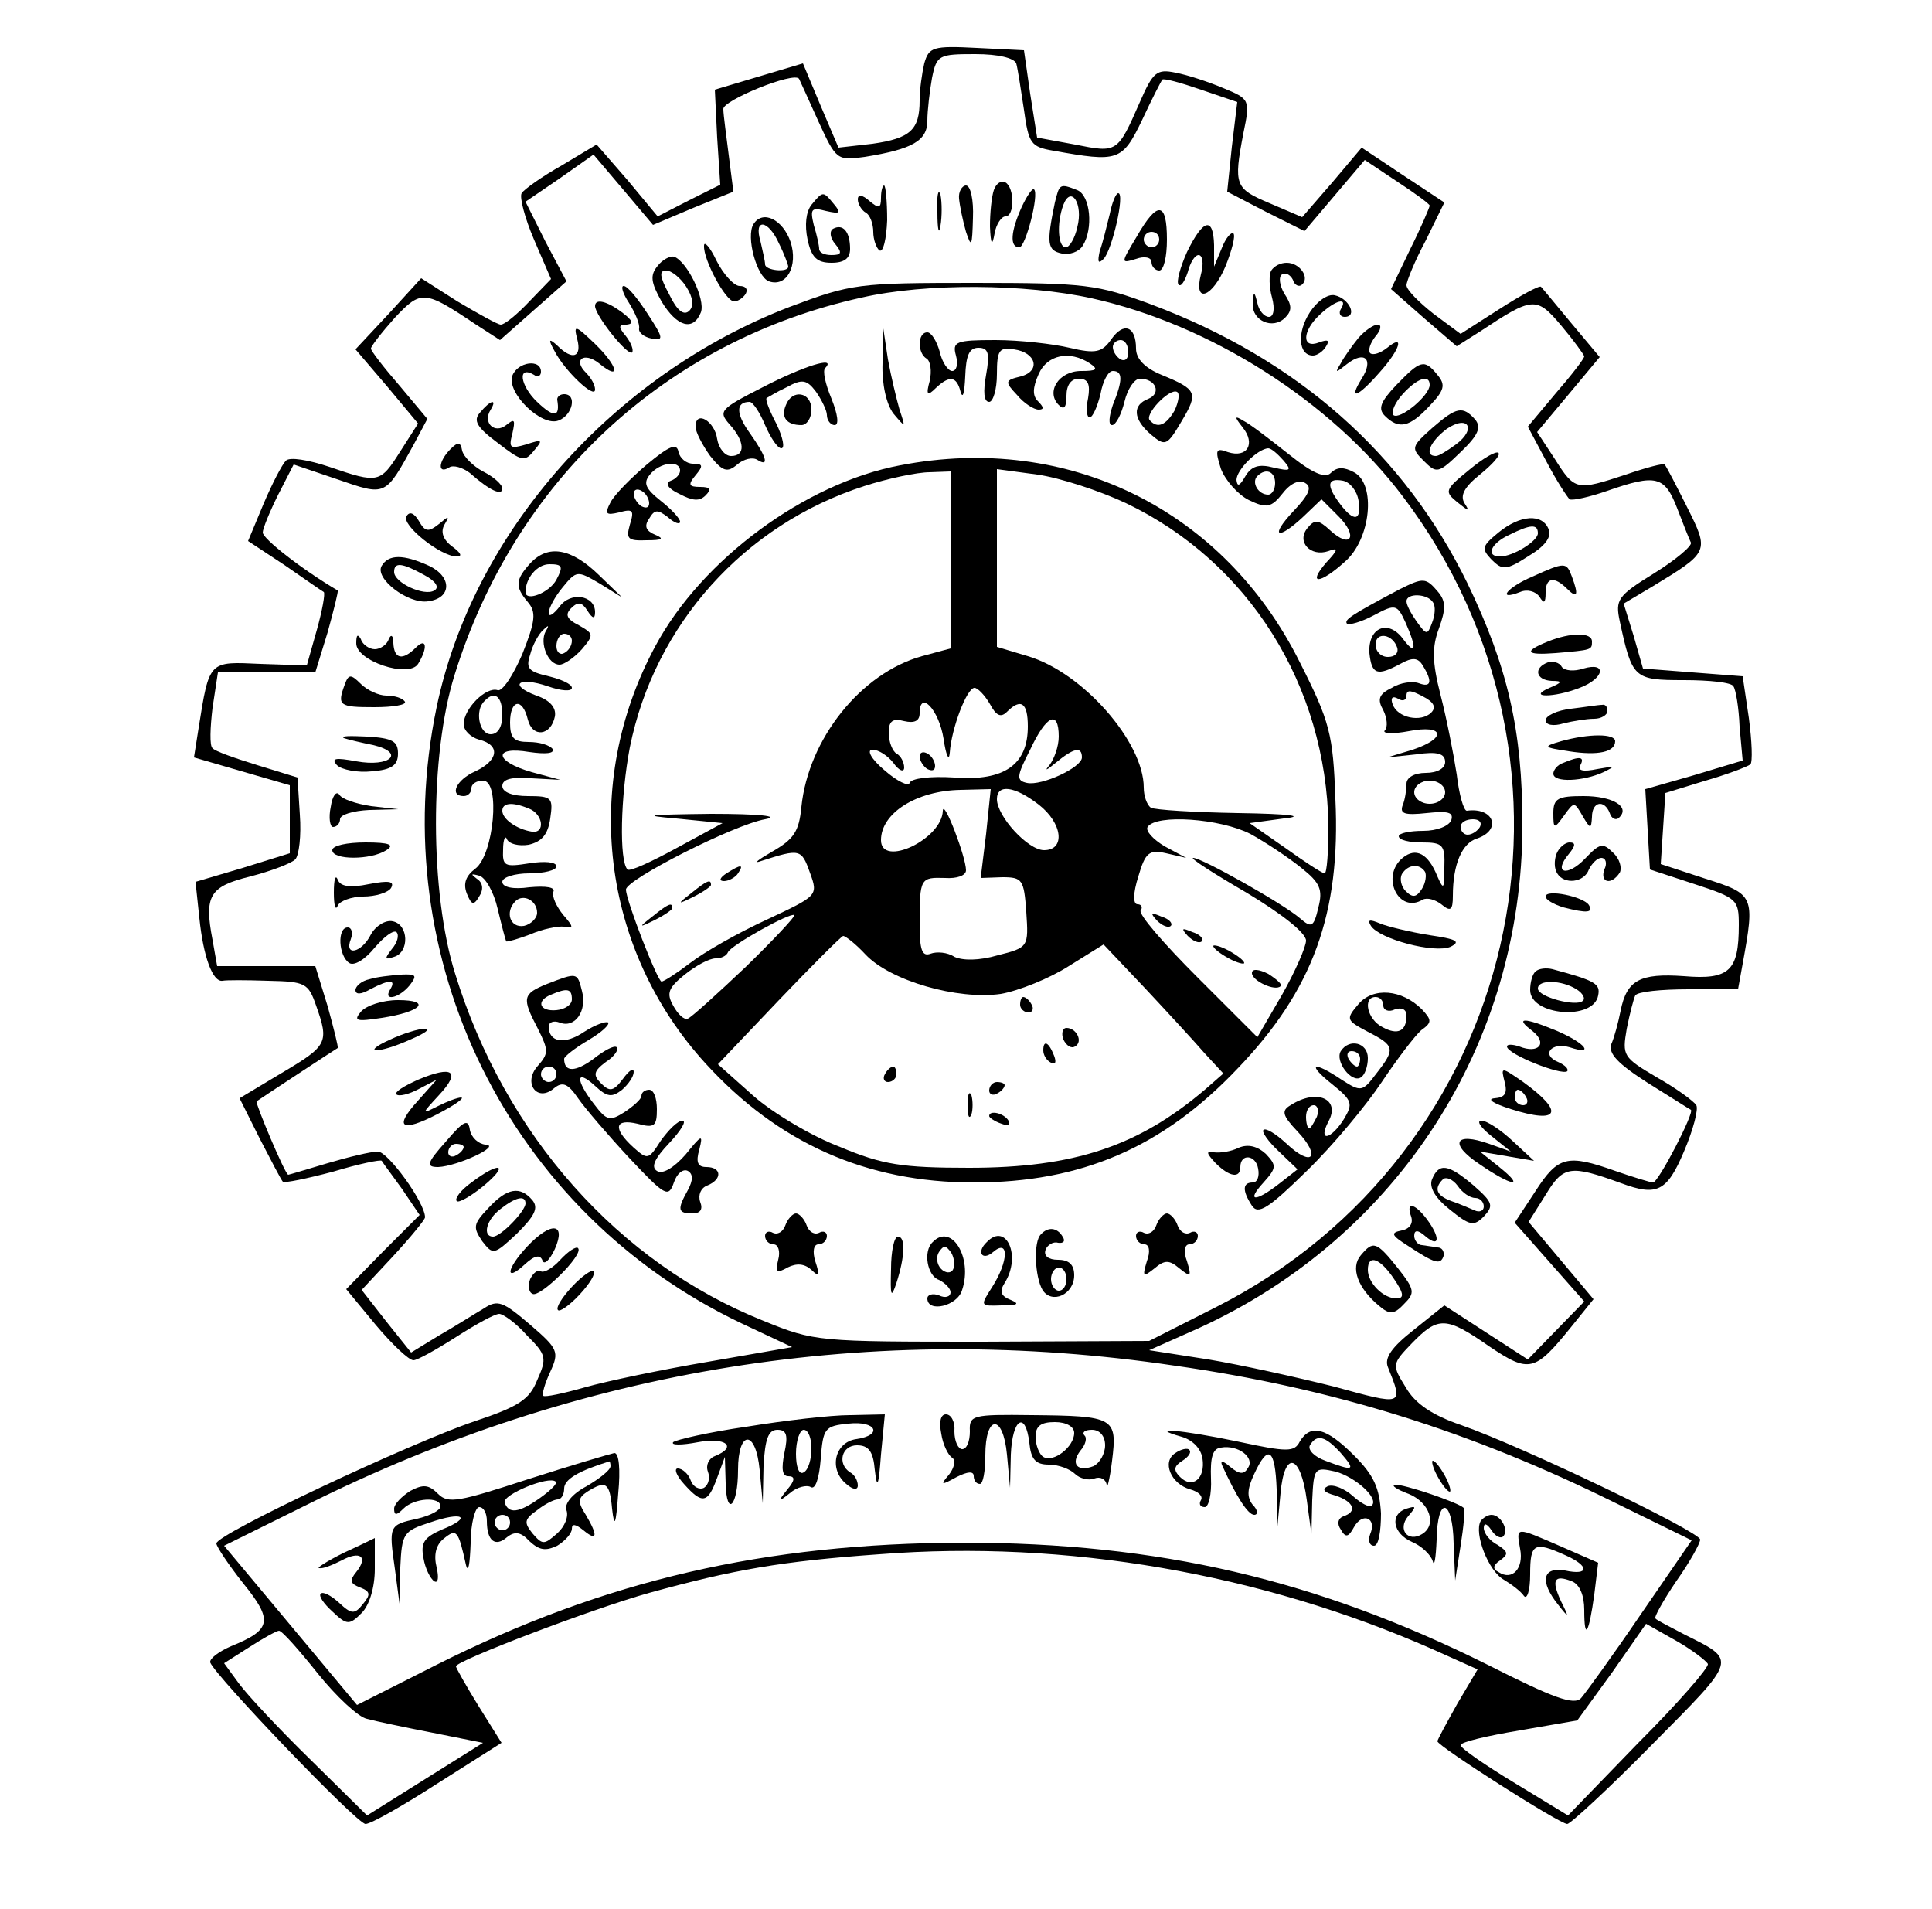 <?xml version="1.0" standalone="no"?>
<!DOCTYPE svg PUBLIC "-//W3C//DTD SVG 20010904//EN"
 "http://www.w3.org/TR/2001/REC-SVG-20010904/DTD/svg10.dtd">
<svg version="1.0" xmlns="http://www.w3.org/2000/svg"
 width="250pt" height="247pt" viewBox="0 0 250 247"
 preserveAspectRatio="xMidYMid meet">

<g transform="translate(0,247) scale(0.1,-0.1)"
fill="#000000" stroke="none">
<path d="M1196 2388 c-3 -13 -6 -34 -6 -48 0 -38 -12 -49 -61 -56 l-44 -5 -23
54 -23 55 -57 -17 -57 -17 3 -62 4 -61 -40 -20 -41 -21 -39 47 -40 46 -45 -27
c-25 -14 -49 -31 -52 -36 -3 -5 4 -32 16 -60 l22 -51 -28 -29 c-16 -17 -32
-30 -37 -30 -4 0 -29 14 -56 30 l-47 30 -42 -46 -43 -46 41 -48 40 -48 -23
-36 c-26 -41 -28 -42 -92 -20 -27 9 -51 13 -56 8 -5 -5 -18 -30 -29 -56 l-20
-48 47 -31 c26 -18 49 -34 51 -35 2 -2 -2 -24 -9 -49 l-13 -46 -60 2 c-67 3
-66 5 -80 -83 l-6 -38 62 -18 62 -18 0 -44 0 -44 -61 -19 -61 -18 5 -47 c5
-49 17 -83 30 -81 4 1 30 1 59 0 48 -1 52 -3 62 -32 17 -48 15 -52 -44 -87
l-55 -33 26 -52 c15 -29 28 -54 30 -56 2 -2 31 4 65 13 33 10 62 16 63 14 1
-2 13 -18 26 -36 l23 -34 -48 -48 -47 -48 38 -46 c21 -25 43 -46 49 -46 5 0
30 14 55 30 25 16 50 30 56 30 5 0 22 -12 36 -28 25 -25 26 -29 13 -58 -10
-25 -24 -34 -81 -53 -83 -28 -334 -146 -334 -158 0 -4 16 -28 35 -52 39 -48
36 -60 -16 -81 -16 -7 -28 -16 -27 -21 7 -18 190 -209 201 -209 7 0 49 24 94
53 l82 52 -30 48 c-16 26 -29 49 -29 51 0 7 175 74 250 95 109 30 171 41 298
50 241 19 494 -25 716 -123 l58 -26 -26 -44 c-14 -25 -26 -47 -26 -49 0 -6
158 -107 168 -107 4 0 54 46 110 103 111 112 110 108 42 142 -19 10 -37 19
-38 21 -2 1 10 23 27 48 17 24 31 49 31 54 0 10 -229 120 -309 148 -38 13 -60
28 -72 49 -18 29 -18 30 8 57 34 35 44 35 100 -4 52 -35 59 -33 106 25 l29 36
-42 50 -42 50 22 35 c23 38 32 39 98 15 46 -17 59 -11 81 41 12 28 19 55 16
60 -3 5 -26 22 -51 36 -44 26 -45 28 -39 63 4 20 9 39 11 43 3 5 34 8 69 8
l64 0 6 33 c16 88 15 90 -48 110 l-58 19 3 46 3 46 52 16 c28 8 54 18 58 21 3
3 2 30 -2 60 l-8 54 -65 5 -64 5 -12 42 -13 42 37 22 c74 45 74 45 45 103 -14
28 -27 53 -29 55 -1 2 -24 -4 -50 -13 -64 -21 -66 -21 -92 20 l-23 35 41 49
40 48 -36 43 c-20 24 -38 46 -40 48 -2 2 -26 -11 -54 -29 l-50 -32 -35 26
c-19 15 -35 31 -35 37 0 5 11 32 25 58 l24 49 -53 35 -54 36 -38 -45 -39 -45
-42 18 c-45 19 -47 23 -34 91 9 43 8 44 -26 58 -19 8 -46 17 -62 20 -24 5 -29
1 -46 -38 -29 -66 -29 -66 -84 -55 l-49 9 -9 57 -8 56 -61 3 c-57 3 -62 1 -68
-20z m119 0 c2 -7 6 -34 10 -60 6 -44 9 -48 38 -53 84 -15 89 -14 115 40 13
28 25 51 26 52 2 2 24 -4 50 -13 l47 -16 -7 -58 -6 -58 50 -26 50 -25 39 46
39 46 42 -28 c23 -15 42 -29 42 -31 0 -2 -11 -28 -25 -56 l-25 -52 42 -37 43
-37 30 19 c68 45 73 46 105 8 16 -19 29 -37 30 -40 0 -3 -17 -25 -37 -48 l-36
-43 24 -45 c13 -25 27 -46 30 -49 4 -2 26 3 49 11 63 22 74 19 90 -22 8 -21
16 -41 18 -45 2 -4 -19 -22 -48 -40 -47 -29 -50 -34 -44 -62 16 -74 18 -76 83
-76 33 0 62 -3 64 -8 3 -4 7 -27 8 -52 l4 -44 -63 -19 -63 -18 3 -52 3 -52 58
-19 c55 -18 57 -20 57 -53 0 -59 -12 -71 -71 -66 -57 4 -74 -5 -82 -45 -3 -15
-8 -34 -12 -43 -4 -12 8 -25 47 -50 29 -18 54 -34 56 -35 5 -3 -42 -94 -49
-94 -3 0 -26 7 -49 15 -62 22 -74 19 -103 -26 l-27 -41 45 -51 45 -51 -37 -38
-36 -37 -54 35 -54 35 -40 -32 c-28 -22 -38 -36 -33 -48 20 -50 21 -50 -70
-25 -48 12 -120 28 -162 35 l-77 12 63 28 c259 118 420 368 420 652 0 122 -19
204 -71 312 -82 168 -220 290 -409 361 -70 26 -85 28 -230 28 -150 0 -158 -1
-238 -31 -229 -88 -410 -292 -457 -518 -68 -326 94 -654 394 -797 l66 -31
-109 -19 c-59 -10 -131 -25 -159 -33 -28 -8 -52 -13 -54 -11 -2 2 2 16 9 31
12 26 10 30 -26 61 -35 30 -42 33 -60 21 -12 -7 -37 -23 -58 -35 l-36 -22 -32
40 -32 41 41 44 c23 25 41 47 41 50 0 19 -48 85 -61 85 -9 0 -38 -7 -65 -15
-27 -8 -50 -15 -51 -15 -4 0 -43 93 -41 95 4 3 103 68 105 69 1 1 -5 25 -13
54 l-16 52 -63 0 -64 0 -6 34 c-11 57 -4 69 49 82 27 7 53 17 58 22 5 5 8 31
6 58 l-3 48 -52 16 c-29 9 -55 18 -58 22 -4 3 -3 27 0 52 l7 46 63 0 63 0 16
52 c8 29 14 53 13 54 -46 27 -97 67 -97 75 0 5 9 27 20 49 l20 39 56 -19 c64
-22 62 -23 100 46 l17 32 -36 43 c-20 23 -37 45 -37 48 0 3 14 21 31 40 34 36
38 36 105 -9 l31 -20 43 38 43 38 -27 51 -26 52 44 30 44 31 39 -46 38 -45 52
22 52 21 -6 47 c-3 25 -7 52 -7 60 -1 11 92 49 98 39 1 -2 12 -26 25 -55 23
-50 24 -51 60 -46 62 10 81 21 81 47 0 13 3 38 6 55 6 30 9 31 56 31 30 0 50
-5 53 -12z m98 -304 c153 -34 309 -133 402 -256 266 -351 151 -850 -241 -1049
l-87 -44 -216 -1 c-212 0 -217 0 -283 27 -188 75 -335 241 -399 449 -33 105
-33 283 -1 386 78 252 273 433 527 489 83 19 212 18 298 -1z m107 -1381 c204
-29 383 -85 567 -176 l102 -50 -66 -96 c-36 -53 -71 -101 -77 -108 -9 -10 -36
0 -121 43 -221 110 -425 158 -680 158 -255 -1 -461 -48 -680 -158 l-103 -52
-86 103 -86 103 107 53 c354 177 732 238 1123 180z m690 -386 c1 -5 -39 -51
-90 -102 l-91 -94 -69 42 c-38 23 -70 45 -70 49 0 4 34 12 76 19 l75 13 45 62
44 63 39 -22 c21 -12 39 -26 41 -30z m-1799 -12 c24 -30 53 -57 64 -59 11 -3
49 -11 85 -18 l65 -13 -75 -47 -75 -47 -73 72 c-41 40 -82 84 -93 99 l-19 26
33 21 c17 11 35 21 38 21 4 0 26 -25 50 -55z"/>
<path d="M1286 2224 c-3 -9 -5 -30 -5 -47 1 -24 3 -26 6 -9 2 12 9 22 14 22
12 0 12 37 0 44 -5 3 -12 -1 -15 -10z"/>
<path d="M1140 2214 c0 -14 -3 -14 -15 -4 -9 8 -15 9 -15 2 0 -6 5 -14 10 -17
6 -3 10 -15 10 -25 0 -10 4 -21 8 -24 5 -3 9 15 10 39 0 25 -2 45 -4 45 -2 0
-4 -7 -4 -16z"/>
<path d="M1213 2195 c0 -22 2 -30 4 -17 2 12 2 30 0 40 -3 9 -5 -1 -4 -23z"/>
<path d="M1241 2213 c1 -10 5 -29 9 -43 7 -21 8 -19 9 18 1 23 -3 42 -9 42 -5
0 -10 -8 -9 -17z"/>
<path d="M1322 2202 c-14 -31 -16 -52 -3 -52 8 0 26 69 19 75 -2 2 -9 -8 -16
-23z"/>
<path d="M1365 2208 c-11 -53 -10 -62 9 -66 10 -2 22 2 27 10 14 22 10 65 -7
72 -23 9 -23 8 -29 -16z m29 -32 c-3 -14 -10 -26 -15 -26 -10 0 -12 31 -3 55
10 26 26 1 18 -29z"/>
<path d="M1050 2205 c-7 -9 -9 -26 -5 -45 5 -23 12 -30 31 -30 17 0 24 6 24
18 0 22 -9 33 -22 26 -5 -3 -4 -12 3 -20 9 -11 8 -14 -5 -14 -9 0 -16 3 -16 8
0 4 -3 18 -7 31 -5 21 -3 23 16 18 18 -4 20 -3 10 9 -14 17 -14 17 -29 -1z"/>
<path d="M1436 2193 c-4 -16 -9 -37 -13 -48 -3 -14 -2 -17 5 -10 11 11 28 85
19 85 -3 0 -8 -12 -11 -27z"/>
<path d="M1471 2164 c-21 -35 -21 -35 -1 -29 11 4 20 2 20 -4 0 -6 5 -11 10
-11 6 0 10 18 10 40 0 49 -12 51 -39 4z m29 -4 c0 -5 -4 -10 -10 -10 -5 0 -10
5 -10 10 0 6 5 10 10 10 6 0 10 -4 10 -10z"/>
<path d="M975 2180 c-10 -16 4 -68 20 -74 23 -8 38 20 28 51 -10 29 -36 42
-48 23z m33 -25 c7 -14 12 -28 12 -30 0 -8 -30 -5 -30 3 0 4 -3 17 -6 30 -9
30 10 28 24 -3z"/>
<path d="M1536 2144 c-9 -20 -14 -39 -11 -42 3 -4 8 4 12 16 3 12 9 22 14 22
5 0 7 -11 3 -25 -10 -39 15 -30 32 11 8 20 13 39 10 42 -3 2 -10 -6 -15 -19
l-10 -24 0 28 c-1 37 -14 34 -35 -9z"/>
<path d="M911 2152 c-1 -18 28 -72 39 -72 5 0 12 5 15 10 3 6 0 10 -8 10 -7 0
-21 15 -30 33 -8 17 -16 26 -16 19z"/>
<path d="M851 2126 c-10 -12 -9 -21 5 -46 20 -33 41 -39 51 -14 6 17 -18 66
-35 72 -5 1 -15 -4 -21 -12z m37 -27 c9 -14 10 -25 4 -31 -7 -7 -16 0 -26 21
-13 24 -13 31 -4 31 7 0 19 -10 26 -21z"/>
<path d="M1645 2120 c-3 -5 -3 -21 1 -35 4 -15 2 -25 -4 -25 -6 0 -13 8 -15
18 -4 16 -5 16 -6 -1 -1 -22 26 -34 42 -18 9 9 9 16 -1 31 -6 10 -8 22 -3 25
5 3 11 -1 14 -7 2 -7 8 -10 12 -6 10 9 -3 28 -20 28 -8 0 -16 -4 -20 -10z"/>
<path d="M814 2078 c8 -13 14 -27 13 -33 -1 -5 6 -11 16 -13 16 -3 16 0 -5 32
-13 20 -26 36 -31 36 -4 0 -1 -10 7 -22z"/>
<path d="M1695 2066 c-17 -26 -15 -56 4 -56 5 0 13 5 17 12 5 8 2 9 -9 5 -23
-9 -22 15 1 36 20 19 37 23 27 7 -3 -5 -1 -10 5 -10 17 0 6 24 -13 28 -9 2
-23 -8 -32 -22z"/>
<path d="M770 2074 c0 -12 42 -65 48 -60 2 3 -1 12 -8 21 -10 12 -10 15 1 15
9 1 8 5 -5 15 -21 16 -36 19 -36 9z"/>
<path d="M747 2031 c6 -23 -6 -28 -26 -8 -11 10 -12 8 -3 -8 13 -25 52 -62 52
-49 0 6 -5 15 -12 22 -17 17 -2 27 17 12 29 -24 25 -4 -5 25 -26 25 -28 25
-23 6z"/>
<path d="M1758 2033 c-8 -10 -19 -25 -23 -33 -8 -13 -7 -13 8 -1 23 18 35 6
19 -19 -18 -29 -5 -24 23 8 27 30 33 51 10 32 -9 -7 -18 -10 -22 -7 -3 4 0 13
7 22 7 8 8 15 3 15 -6 0 -17 -8 -25 -17z"/>
<path d="M663 1984 c-8 -22 38 -67 60 -58 18 7 24 34 7 34 -5 0 -9 -3 -9 -7 4
-23 -4 -24 -26 -3 -22 21 -26 48 -4 35 5 -4 9 -1 9 4 0 17 -30 13 -37 -5z"/>
<path d="M1807 1972 c-21 -22 -24 -31 -15 -40 18 -18 32 -15 58 13 19 20 21
27 10 40 -17 21 -22 19 -53 -13z m43 0 c0 -14 -39 -46 -47 -39 -3 4 2 16 12
27 19 21 35 26 35 12z"/>
<path d="M621 1936 c-9 -10 -4 -19 23 -39 31 -24 35 -25 47 -10 12 14 11 15
-10 8 -21 -6 -23 -5 -18 14 4 18 3 20 -8 11 -15 -12 -31 3 -20 20 9 15 -1 12
-14 -4z"/>
<path d="M1853 1916 c-27 -24 -27 -26 -11 -42 17 -17 19 -17 48 11 23 22 27
32 19 42 -16 18 -24 17 -56 -11z m31 -21 c-11 -8 -22 -15 -26 -15 -16 0 -7 19
14 35 28 19 39 0 12 -20z"/>
<path d="M583 1889 c-16 -16 -17 -33 -2 -24 5 4 18 0 27 -7 26 -23 42 -30 42
-20 0 5 -11 15 -25 22 -13 7 -25 19 -27 27 -2 11 -5 12 -15 2z"/>
<path d="M1901 1862 c-32 -26 -32 -28 -15 -42 15 -12 16 -12 9 -1 -6 10 0 21
20 37 16 13 27 25 24 28 -3 3 -20 -7 -38 -22z"/>
<path d="M526 1802 c-7 -11 44 -52 65 -52 8 0 5 5 -6 13 -12 9 -15 19 -10 28
7 12 6 12 -7 1 -14 -11 -18 -10 -26 4 -6 10 -12 13 -16 6z"/>
<path d="M1939 1781 c-22 -18 -22 -21 -9 -35 14 -14 19 -14 47 4 22 13 31 25
27 35 -8 21 -37 19 -65 -4z m51 -1 c0 -10 -32 -30 -49 -30 -19 0 -12 17 12 28
28 14 37 14 37 2z"/>
<path d="M494 1738 c-10 -16 34 -50 60 -46 31 4 31 32 1 46 -33 15 -52 15 -61
0z m55 -12 c15 -8 20 -16 13 -20 -13 -8 -52 10 -52 24 0 13 10 12 39 -4z"/>
<path d="M1983 1724 c-33 -14 -47 -32 -16 -20 9 4 20 1 25 -6 6 -10 8 -8 8 5
0 20 11 22 28 5 13 -13 15 -8 6 16 -7 19 -9 19 -51 0z"/>
<path d="M461 1638 c-1 -23 68 -46 80 -27 13 21 11 35 -3 21 -17 -17 -28 -15
-29 6 0 10 -3 12 -6 5 -2 -7 -11 -13 -18 -13 -7 0 -16 6 -18 13 -4 7 -6 6 -6
-5z"/>
<path d="M2003 1640 c-32 -13 -29 -18 10 -15 47 4 47 4 47 15 0 12 -27 12 -57
0z"/>
<path d="M2003 1613 c-19 -7 -16 -23 5 -24 14 0 14 -2 -3 -9 -30 -13 6 -13 39
0 32 12 36 34 5 25 -12 -4 -24 -3 -28 2 -3 6 -12 8 -18 6z"/>
<path d="M446 1584 c-10 -27 -7 -29 38 -29 25 0 42 3 40 7 -3 5 -14 8 -24 8
-10 0 -25 7 -33 15 -13 13 -16 13 -21 -1z"/>
<path d="M2033 1553 c-18 -2 -33 -9 -33 -15 0 -6 10 -8 23 -4 12 3 30 6 40 6
9 0 17 5 17 10 0 6 -3 9 -7 8 -5 0 -23 -3 -40 -5z"/>
<path d="M445 1515 c6 -2 23 -6 38 -9 42 -10 22 -29 -22 -21 -27 5 -33 4 -25
-5 6 -6 27 -10 45 -8 26 2 34 8 34 23 0 16 -7 20 -40 22 -22 1 -35 1 -30 -2z"/>
<path d="M2020 1511 c-24 -7 -23 -8 10 -13 38 -6 60 -1 60 13 0 10 -34 10 -70
0z"/>
<path d="M2023 1483 c-7 -2 -13 -9 -13 -14 0 -12 39 -10 65 2 16 8 15 8 -8 4
-19 -4 -26 -2 -22 5 6 11 -1 12 -22 3z"/>
<path d="M428 1426 c-3 -14 -1 -26 3 -26 5 0 9 5 9 10 0 6 17 11 38 12 l37 1
-35 4 c-19 3 -38 9 -41 15 -4 5 -9 -2 -11 -16z"/>
<path d="M2010 1418 c0 -21 1 -21 14 -3 13 18 13 18 24 -1 10 -17 11 -17 12
-1 0 20 16 23 23 5 2 -7 8 -10 12 -6 15 14 -8 28 -46 28 -33 0 -39 -3 -39 -22z"/>
<path d="M430 1370 c0 -13 50 -13 70 0 11 7 4 10 -27 10 -24 0 -43 -4 -43 -10z"/>
<path d="M2014 1365 c-3 -8 -3 -19 1 -25 9 -15 35 -12 41 5 4 8 11 15 16 15 6
0 8 -7 4 -15 -6 -17 9 -21 20 -4 3 6 0 18 -9 26 -13 13 -17 12 -36 -8 -23 -24
-42 -19 -21 6 9 11 9 15 1 15 -6 0 -14 -7 -17 -15z"/>
<path d="M432 1315 c0 -16 2 -24 5 -17 2 6 18 12 33 12 16 0 32 5 36 11 5 9
-3 10 -29 5 -24 -5 -37 -3 -40 6 -3 7 -5 0 -5 -17z"/>
<path d="M2000 1310 c0 -4 10 -10 23 -14 31 -8 39 -7 33 3 -7 11 -56 21 -56
11z"/>
<path d="M480 1261 c-12 -24 -35 -29 -26 -6 3 8 1 15 -4 15 -14 0 -12 -37 2
-46 6 -4 20 4 33 20 12 14 24 23 28 20 4 -4 1 -14 -6 -22 -10 -13 -9 -14 3
-10 20 6 19 42 -2 46 -9 2 -22 -6 -28 -17z"/>
<path d="M1987 1213 c-4 -3 -7 -14 -7 -24 0 -33 82 -40 88 -7 3 15 -3 19 -59
34 -8 2 -18 1 -22 -3z m53 -23 c8 -5 12 -12 8 -15 -8 -8 -58 5 -58 16 0 12 31
11 50 -1z"/>
<path d="M478 1203 c-10 -2 -18 -9 -18 -14 0 -6 7 -6 19 1 25 13 34 13 26 0
-10 -16 11 -12 25 5 10 13 9 15 -11 14 -13 -1 -32 -3 -41 -6z"/>
<path d="M467 1161 c-10 -12 -6 -13 27 -8 52 8 65 23 21 23 -20 0 -41 -7 -48
-15z"/>
<path d="M1983 1136 c20 -16 8 -30 -17 -20 -9 3 -16 3 -16 0 0 -10 71 -38 78
-32 2 3 -3 8 -12 12 -22 9 -9 26 15 19 33 -11 21 5 -16 21 -43 18 -56 18 -32
0z"/>
<path d="M505 1125 c-40 -18 -16 -19 26 0 19 8 27 14 19 14 -8 0 -28 -6 -45
-14z"/>
<path d="M541 1073 c-18 -8 -31 -16 -28 -19 3 -3 16 0 29 7 l23 12 -24 -27
c-32 -35 -22 -42 26 -17 21 11 34 20 30 21 -5 0 -18 -5 -30 -11 -22 -11 -22
-11 1 14 29 31 18 39 -27 20z"/>
<path d="M1947 1070 c4 -15 0 -20 -13 -21 -11 -1 -1 -7 21 -14 63 -20 70 -4
16 35 -29 20 -29 20 -24 0z m28 -20 c3 -5 1 -10 -4 -10 -6 0 -11 5 -11 10 0 6
2 10 4 10 3 0 8 -4 11 -10z"/>
<path d="M577 993 c-25 -28 -26 -33 -10 -33 25 1 83 28 61 29 -9 1 -18 9 -20
19 -2 15 -8 12 -31 -15z m23 -7 c0 -3 -4 -8 -10 -11 -5 -3 -10 -1 -10 4 0 6 5
11 10 11 6 0 10 -2 10 -4z"/>
<path d="M1930 1000 l25 -20 -28 10 c-45 16 -52 0 -13 -26 42 -29 61 -32 26
-4 l-25 20 35 -6 35 -6 -28 26 c-15 14 -33 26 -40 26 -7 0 -1 -9 13 -20z"/>
<path d="M610 940 c-14 -10 -22 -21 -19 -24 2 -3 18 6 34 19 35 29 22 33 -15
5z"/>
<path d="M1853 944 c-4 -10 4 -24 23 -39 26 -21 31 -22 44 -9 13 14 12 18 -13
40 -33 28 -45 30 -54 8z m56 -24 c6 0 11 -5 11 -11 0 -6 -6 -8 -12 -5 -7 3
-21 9 -30 12 -19 7 -23 16 -11 28 4 4 13 0 19 -8 6 -9 16 -16 23 -16z"/>
<path d="M632 907 c-20 -21 -20 -25 -8 -43 14 -18 15 -18 45 10 23 23 28 33
20 43 -16 19 -33 16 -57 -10z m48 6 c0 -10 -32 -43 -42 -43 -14 0 -9 22 10 36
19 15 32 18 32 7z"/>
<path d="M1826 896 c3 -9 -2 -16 -12 -18 -15 -3 -14 -6 8 -20 35 -23 42 -25
46 -13 1 6 -2 11 -8 11 -5 1 -14 2 -20 3 -5 0 -10 6 -10 12 0 8 5 8 15 -1 18
-15 19 -1 1 23 -16 21 -27 22 -20 3z"/>
<path d="M682 857 c-27 -29 -29 -47 -3 -23 13 12 20 13 23 5 2 -6 9 0 16 15
15 34 -5 36 -36 3z"/>
<path d="M725 840 c-10 -11 -21 -17 -25 -15 -4 3 -10 -2 -14 -10 -3 -8 -2 -17
3 -19 9 -6 67 51 59 59 -2 3 -13 -4 -23 -15z"/>
<path d="M1761 846 c-14 -16 -4 -43 24 -66 13 -11 19 -11 32 3 14 14 14 18 -8
46 -28 35 -32 36 -48 17z m43 -31 c13 -19 13 -25 3 -25 -17 0 -37 20 -37 37 0
21 16 15 34 -12z"/>
<path d="M740 805 c-13 -14 -21 -27 -18 -30 2 -3 15 6 28 20 13 14 21 27 18
30 -2 3 -15 -6 -28 -20z"/>
<path d="M1438 2031 c-12 -17 -20 -19 -54 -11 -21 5 -64 10 -96 10 -51 0 -56
-2 -51 -20 3 -11 1 -20 -5 -20 -5 0 -13 11 -16 25 -4 14 -11 25 -16 25 -13 0
-13 -27 -1 -34 5 -3 7 -16 4 -29 -5 -18 -3 -20 8 -9 18 17 27 15 32 -5 3 -10
5 -1 6 20 1 27 5 37 17 37 13 0 15 -7 10 -35 -4 -22 -3 -35 4 -35 5 0 10 16
10 36 0 31 3 35 22 32 29 -4 35 -28 9 -35 -21 -5 -21 -7 -5 -24 9 -11 22 -19
28 -19 7 0 7 3 -1 11 -7 7 -7 17 1 35 11 25 40 31 66 14 12 -8 9 -10 -11 -10
-29 0 -46 -27 -29 -44 7 -7 10 -3 10 12 0 14 6 22 16 22 12 0 15 -7 12 -25 -3
-14 -2 -25 2 -25 4 0 10 14 14 30 3 17 10 30 16 30 13 0 13 -12 0 -44 -5 -15
-6 -26 -1 -26 5 0 12 14 16 30 4 17 13 30 20 30 21 0 28 -19 11 -26 -21 -8
-20 -26 3 -46 19 -16 21 -15 40 17 22 37 20 41 -26 60 -22 9 -33 21 -33 34 0
29 -16 35 -32 12z m22 -17 c0 -8 -4 -12 -10 -9 -5 3 -10 10 -10 16 0 5 5 9 10
9 6 0 10 -7 10 -16z m60 -75 c-11 -19 -22 -24 -32 -13 -8 7 25 42 35 37 4 -2
2 -13 -3 -24z"/>
<path d="M1142 2000 c-1 -27 5 -53 14 -65 16 -19 16 -19 8 5 -4 14 -11 43 -15
65 l-6 40 -1 -45z"/>
<path d="M987 1969 c-55 -28 -58 -31 -43 -48 20 -22 21 -41 2 -41 -8 0 -16 10
-18 22 -3 23 -28 38 -28 16 0 -7 9 -24 19 -38 16 -20 22 -22 35 -11 8 7 20 10
26 6 16 -10 12 4 -10 35 -18 25 -18 40 0 40 4 0 13 -13 20 -30 7 -16 16 -30
21 -30 5 0 2 14 -6 31 -9 17 -15 32 -13 34 2 1 13 8 26 14 20 11 26 10 38 -6
7 -10 14 -24 14 -30 0 -7 5 -13 10 -13 6 0 4 14 -4 34 -8 19 -12 37 -8 40 15
16 -29 2 -81 -25z"/>
<path d="M1017 1946 c-7 -16 1 -26 20 -26 7 0 13 9 13 20 0 23 -25 27 -33 6z"/>
<path d="M1608 1917 c17 -21 6 -40 -19 -32 -16 6 -17 3 -9 -22 6 -15 22 -33
36 -40 23 -11 29 -10 44 9 10 13 22 18 29 13 9 -5 5 -15 -15 -36 -32 -34 -21
-39 13 -7 l23 22 22 -22 c26 -26 16 -43 -11 -18 -15 14 -20 14 -29 3 -15 -18
4 -38 27 -30 13 5 13 2 -3 -15 -25 -29 -8 -28 24 1 34 29 41 101 12 116 -13 7
-22 7 -30 -1 -7 -7 -23 -1 -54 24 -24 19 -50 39 -58 43 -13 8 -13 6 -2 -8z
m53 -43 c11 -13 9 -14 -13 -9 -19 5 -29 2 -37 -12 -7 -12 -10 -13 -11 -4 0 13
27 40 41 41 4 0 12 -7 20 -16z m-11 -29 c0 -8 -4 -15 -9 -15 -13 0 -22 16 -14
24 11 11 23 6 23 -9z m108 -23 c4 -26 -6 -28 -24 -4 -18 24 -17 34 4 30 9 -2
18 -13 20 -26z"/>
<path d="M837 1869 c-20 -17 -42 -39 -47 -49 -8 -15 -6 -17 11 -13 18 5 20 3
14 -16 -5 -18 -3 -21 22 -20 20 0 23 2 11 7 -12 5 -15 11 -8 21 7 12 11 12 24
2 9 -8 16 -10 16 -6 0 4 -11 16 -25 27 -20 16 -23 23 -14 34 13 16 39 19 39 5
0 -5 -6 -11 -12 -13 -8 -3 -4 -10 11 -17 17 -9 26 -10 34 -2 8 8 6 11 -7 11
-15 0 -16 3 -6 15 10 12 10 15 -3 15 -9 0 -17 7 -19 15 -2 12 -11 9 -41 -16z
m3 -50 c0 -6 -4 -7 -10 -4 -5 3 -10 11 -10 16 0 6 5 7 10 4 6 -3 10 -11 10
-16z"/>
<path d="M1165 1868 c-123 -23 -257 -122 -317 -234 -96 -178 -70 -392 65 -540
94 -103 208 -154 347 -154 139 0 244 45 341 147 98 102 134 201 127 349 -3 84
-7 100 -46 177 -98 197 -299 297 -517 255z m65 -123 l0 -114 -37 -10 c-79 -22
-147 -107 -156 -195 -3 -32 -10 -42 -38 -58 -19 -11 -25 -16 -14 -12 50 16 52
16 63 -15 11 -30 10 -30 -56 -61 -37 -17 -81 -42 -99 -56 -17 -13 -34 -24 -37
-24 -5 0 -46 105 -46 119 0 13 140 84 180 91 21 4 -8 7 -70 7 -82 -1 -92 -2
-45 -6 l60 -6 -59 -32 c-33 -18 -61 -31 -64 -28 -11 11 -9 95 3 158 32 159
148 288 303 338 31 10 69 18 85 18 l27 1 0 -115z m227 74 c159 -76 259 -236
262 -417 0 -34 -2 -62 -5 -62 -3 0 -26 15 -51 33 l-46 32 44 6 c29 3 9 6 -59
7 -57 1 -107 4 -113 7 -5 4 -9 15 -9 26 0 59 -79 149 -150 170 l-40 12 0 115
0 115 52 -7 c29 -4 81 -21 115 -37z m-176 -260 c8 -15 14 -18 22 -10 18 18 27
12 27 -19 0 -49 -30 -71 -95 -66 -31 2 -56 -1 -58 -7 -1 -5 -16 2 -32 16 -18
15 -24 27 -16 27 8 0 20 -8 27 -17 7 -10 14 -13 14 -6 0 6 -4 15 -10 18 -5 3
-10 15 -10 27 0 15 5 19 20 15 13 -3 20 0 20 10 0 31 25 5 31 -33 3 -21 7 -30
8 -18 2 31 22 84 32 84 4 0 13 -9 20 -21z m89 -42 c0 -13 -6 -29 -12 -37 -7
-8 -4 -7 8 3 23 19 34 22 34 7 0 -13 -52 -37 -71 -33 -14 3 -14 8 4 43 21 45
37 52 37 17z m-94 -126 l-7 -57 28 1 c26 0 28 -3 31 -45 3 -45 3 -46 -37 -56
-24 -7 -45 -7 -56 -2 -9 6 -23 7 -31 4 -11 -4 -14 5 -14 39 0 59 1 60 33 59
15 -1 27 3 27 10 0 17 -29 93 -30 77 -1 -37 -80 -74 -80 -38 0 35 46 64 103
65 l39 1 -6 -58z m68 38 c31 -24 35 -59 7 -59 -21 0 -61 44 -61 66 0 20 23 17
54 -7z m274 -38 c20 -11 50 -31 66 -44 24 -19 28 -28 22 -51 -6 -26 -9 -27
-24 -14 -22 19 -127 78 -138 78 -5 0 26 -20 69 -45 45 -27 77 -52 77 -62 0 -8
-14 -40 -31 -70 l-32 -55 -78 78 c-43 43 -76 81 -73 86 3 4 1 8 -4 8 -6 0 -6
14 1 36 9 31 14 35 36 30 l26 -6 -28 15 c-15 9 -25 20 -22 25 11 17 94 11 133
-9z m-653 -172 c-37 -35 -70 -65 -75 -67 -5 -2 -13 6 -19 17 -9 16 -6 23 15
40 15 12 32 21 40 21 7 0 14 3 16 8 4 9 81 52 86 48 1 -2 -27 -32 -63 -67z
m155 16 c32 -34 119 -59 175 -51 23 4 63 20 88 36 l45 28 54 -57 c29 -31 64
-69 77 -84 l24 -26 -24 -21 c-86 -73 -169 -101 -305 -101 -87 0 -112 4 -167
27 -37 14 -87 44 -112 66 l-46 41 78 82 c43 45 81 83 84 84 3 0 16 -10 29 -24z"/>
<path d="M940 1340 c-9 -6 -10 -10 -3 -10 6 0 15 5 18 10 8 12 4 12 -15 0z"/>
<path d="M894 1314 c-18 -14 -18 -15 4 -4 12 6 22 13 22 15 0 8 -5 6 -26 -11z"/>
<path d="M844 1284 c-18 -14 -18 -15 4 -4 12 6 22 13 22 15 0 8 -5 6 -26 -11z"/>
<path d="M1190 1491 c0 -5 5 -13 10 -16 6 -3 10 -2 10 4 0 5 -4 13 -10 16 -5
3 -10 2 -10 -4z"/>
<path d="M1497 1279 c7 -7 15 -10 18 -7 3 3 -2 9 -12 12 -14 6 -15 5 -6 -5z"/>
<path d="M1537 1259 c7 -7 15 -10 18 -7 3 3 -2 9 -12 12 -14 6 -15 5 -6 -5z"/>
<path d="M1570 1246 c0 -3 9 -10 20 -16 11 -6 20 -8 20 -6 0 3 -9 10 -20 16
-11 6 -20 8 -20 6z"/>
<path d="M1620 1211 c0 -10 30 -24 37 -17 3 2 -5 9 -16 16 -12 6 -21 7 -21 1z"/>
<path d="M1320 1170 c0 -5 5 -10 11 -10 5 0 7 5 4 10 -3 6 -8 10 -11 10 -2 0
-4 -4 -4 -10z"/>
<path d="M1376 1125 c4 -8 10 -12 15 -9 11 6 2 24 -11 24 -5 0 -7 -7 -4 -15z"/>
<path d="M1350 1111 c0 -6 4 -13 10 -16 6 -3 7 1 4 9 -7 18 -14 21 -14 7z"/>
<path d="M1145 1080 c-3 -5 -1 -10 4 -10 6 0 11 5 11 10 0 6 -2 10 -4 10 -3 0
-8 -4 -11 -10z"/>
<path d="M1280 1059 c0 -5 5 -7 10 -4 6 3 10 8 10 11 0 2 -4 4 -10 4 -5 0 -10
-5 -10 -11z"/>
<path d="M1252 1040 c0 -14 2 -19 5 -12 2 6 2 18 0 25 -3 6 -5 1 -5 -13z"/>
<path d="M1280 1026 c0 -2 7 -7 16 -10 8 -3 12 -2 9 4 -6 10 -25 14 -25 6z"/>
<path d="M686 1741 c-19 -21 -20 -30 -3 -50 11 -13 10 -24 -7 -67 -12 -28 -26
-49 -32 -47 -15 5 -44 -24 -44 -44 0 -8 9 -17 20 -20 28 -7 25 -27 -5 -41 -25
-11 -34 -32 -15 -32 6 0 10 5 10 10 0 6 7 10 15 10 23 0 14 -96 -10 -114 -12
-9 -16 -19 -11 -32 6 -15 9 -16 16 -4 6 9 5 18 -3 23 -8 6 -8 7 3 4 8 -2 19
-21 24 -43 5 -21 10 -40 11 -42 1 -1 15 3 31 9 16 7 36 11 44 10 13 -3 12 0
-1 15 -9 11 -15 24 -13 30 3 6 -9 8 -31 6 -21 -3 -35 0 -35 7 0 6 16 11 35 11
19 0 35 4 35 9 0 6 -16 7 -35 4 -32 -5 -35 -4 -34 18 0 13 3 19 5 13 3 -6 15
-9 28 -7 17 4 25 13 28 34 4 27 2 29 -29 29 -20 0 -33 5 -33 13 0 9 12 12 38
10 l37 -2 -37 10 c-49 14 -50 34 -3 26 21 -3 33 -2 30 4 -4 5 -17 9 -31 9 -19
0 -24 5 -24 25 0 30 16 33 23 4 6 -24 30 -21 35 4 2 11 -6 21 -24 27 -37 14
-23 25 15 12 17 -6 31 -7 31 -2 0 5 -14 11 -30 15 -26 6 -30 10 -24 28 3 12
11 27 17 32 7 7 8 6 3 -2 -8 -15 3 -43 18 -43 6 0 19 9 29 20 16 19 15 20 -4
31 -16 8 -18 14 -10 22 9 9 14 8 21 -3 7 -11 10 -11 10 -2 0 22 -32 27 -46 7
-8 -10 -14 -14 -14 -8 0 6 8 21 18 33 18 22 19 22 48 5 l29 -18 -30 29 c-36
35 -66 40 -89 15z m34 -21 c-9 -17 -40 -29 -40 -16 0 18 15 36 31 36 17 0 18
-3 9 -20z m20 -79 c0 -6 -4 -13 -10 -16 -5 -3 -10 1 -10 9 0 9 5 16 10 16 6 0
10 -4 10 -9z m-90 -96 c0 -16 -6 -25 -15 -25 -15 0 -21 31 -8 43 13 14 23 6
23 -18z m34 -121 c19 -7 22 -33 4 -30 -19 3 -38 16 -38 27 0 10 12 12 34 3z
m11 -135 c0 -7 -8 -15 -17 -17 -18 -3 -25 18 -11 32 10 10 28 1 28 -15z"/>
<path d="M1810 1707 c-62 -33 -71 -39 -67 -44 3 -2 18 2 35 11 28 15 30 14 41
-10 15 -34 13 -43 -4 -20 -19 25 -45 14 -43 -19 3 -28 10 -30 40 -14 16 9 23
8 29 -2 13 -21 11 -29 -5 -23 -8 3 -24 1 -35 -6 -17 -8 -19 -15 -11 -29 5 -10
6 -22 2 -26 -4 -4 10 -5 31 -1 46 9 50 -9 5 -24 l-33 -10 38 4 c27 4 37 1 37
-10 0 -8 -10 -14 -25 -14 -15 0 -25 -6 -25 -14 0 -8 -2 -21 -5 -28 -4 -11 3
-13 31 -10 28 3 35 1 32 -9 -3 -8 -19 -14 -36 -14 -18 0 -32 -3 -32 -7 0 -5
14 -8 30 -8 27 0 30 -3 29 -32 0 -29 -1 -30 -9 -12 -12 30 -28 38 -45 24 -29
-24 -5 -73 26 -54 6 3 16 0 24 -6 12 -10 15 -8 15 11 0 41 12 68 31 74 33 11
22 41 -13 36 -4 0 -10 21 -13 47 -4 26 -13 72 -21 103 -11 43 -11 62 -2 86 9
25 9 35 -1 47 -16 19 -19 19 -51 3z m44 -16 c4 -5 3 -17 -1 -27 -6 -16 -7 -16
-20 2 -7 10 -13 21 -13 26 0 11 27 10 34 -1z m-46 -59 c2 -7 -3 -12 -12 -12
-9 0 -16 7 -16 16 0 17 22 14 28 -4z m44 -84 c-13 -13 -44 -7 -50 11 -3 8 0
11 7 7 6 -4 11 -2 11 4 0 8 6 7 21 -1 14 -7 18 -14 11 -21z m18 -103 c0 -8 -9
-15 -20 -15 -11 0 -20 7 -20 15 0 8 9 15 20 15 11 0 20 -7 20 -15z m45 -45
c-3 -5 -10 -10 -16 -10 -5 0 -9 5 -9 10 0 6 7 10 16 10 8 0 12 -4 9 -10z m-71
-58 c2 -4 1 -14 -4 -22 -7 -11 -12 -12 -21 -3 -6 6 -8 16 -5 22 8 13 23 14 30
3z"/>
<path d="M1774 1272 c11 -17 82 -36 103 -27 14 7 7 10 -27 15 -25 4 -54 11
-64 15 -14 6 -17 5 -12 -3z"/>
<path d="M708 1197 c-32 -13 -33 -18 -12 -58 14 -28 14 -32 0 -48 -20 -22 -1
-48 21 -29 11 9 18 6 31 -13 9 -13 39 -48 66 -77 47 -50 51 -52 58 -32 4 12
12 18 18 15 7 -4 7 -12 0 -25 -14 -25 -13 -30 6 -30 10 0 14 5 10 15 -3 9 1
18 9 21 20 8 19 24 -1 24 -11 0 -14 6 -9 23 5 20 3 19 -18 -7 -15 -17 -30 -26
-37 -21 -8 5 -3 16 16 36 15 16 23 29 17 29 -6 0 -18 -12 -28 -26 -16 -25 -17
-25 -36 -8 -26 24 -24 37 6 30 22 -6 25 -3 25 19 0 14 -4 25 -10 25 -5 0 -10
-3 -10 -8 0 -4 -10 -13 -22 -21 -19 -12 -23 -11 -39 10 -25 32 -24 47 1 24 16
-15 22 -15 35 -5 8 7 15 17 15 23 0 6 -6 2 -14 -9 -12 -16 -17 -17 -28 -6 -11
11 -10 16 6 28 11 7 17 16 14 19 -3 3 -16 -4 -30 -15 -23 -17 -38 -18 -38 0 0
3 14 14 31 24 17 10 28 20 26 23 -3 2 -17 -3 -31 -12 -25 -17 -46 -14 -46 7 0
5 6 8 14 5 20 -8 36 15 29 41 -6 24 -6 24 -45 9z m32 -20 c0 -7 -9 -13 -20
-14 -22 -2 -27 12 -7 20 21 9 27 8 27 -6z m-20 -97 c0 -5 -4 -10 -10 -10 -5 0
-10 5 -10 10 0 6 5 10 10 10 6 0 10 -4 10 -10z"/>
<path d="M1758 1171 c-17 -20 -16 -21 12 -36 35 -18 36 -22 11 -54 -18 -24
-20 -24 -45 -8 -37 25 -46 21 -12 -6 26 -21 27 -25 15 -45 -17 -27 -34 -30
-20 -3 16 29 -15 43 -49 21 -12 -7 -11 -13 9 -34 31 -33 19 -47 -14 -16 -14
13 -27 21 -30 18 -3 -2 6 -15 20 -28 l24 -23 -23 -18 c-32 -25 -44 -24 -21 1
17 19 17 22 3 37 -11 10 -23 13 -35 8 -10 -5 -24 -7 -32 -6 -11 2 -10 -1 2
-14 18 -18 32 -20 32 -5 0 18 20 16 23 -2 2 -10 -1 -18 -7 -18 -13 0 -14 -10
-1 -30 8 -12 21 -4 71 45 34 33 77 85 97 115 20 30 43 60 51 67 14 10 14 13 1
27 -26 26 -63 29 -82 7z m32 -2 c0 -6 7 -9 15 -5 9 3 15 0 15 -8 0 -20 -11
-26 -31 -15 -20 10 -26 39 -9 39 6 0 10 -5 10 -11z m-86 -144 c-4 -8 -8 -15
-10 -15 -2 0 -4 7 -4 15 0 8 4 15 10 15 5 0 7 -7 4 -15z"/>
<path d="M1735 1110 c-8 -13 14 -42 26 -34 5 3 9 14 9 25 0 20 -24 26 -35 9z
m25 -10 c0 -5 -2 -10 -4 -10 -3 0 -8 5 -11 10 -3 6 -1 10 4 10 6 0 11 -4 11
-10z"/>
<path d="M1016 884 c-3 -8 -10 -12 -16 -9 -5 3 -10 1 -10 -4 0 -6 5 -11 11
-11 6 0 9 -9 6 -20 -4 -16 -2 -18 12 -10 12 6 22 5 31 -3 10 -10 11 -7 5 11
-4 13 -2 22 4 22 6 0 11 5 11 11 0 5 -5 7 -10 4 -6 -3 -13 1 -16 9 -3 9 -10
16 -14 16 -4 0 -11 -7 -14 -16z"/>
<path d="M1496 884 c-3 -8 -10 -12 -16 -9 -5 3 -10 1 -10 -4 0 -6 5 -11 11
-11 6 0 8 -9 3 -22 -6 -20 -5 -21 10 -9 13 11 19 11 32 0 15 -12 16 -11 10 9
-5 13 -3 22 3 22 6 0 11 5 11 11 0 5 -5 7 -10 4 -6 -3 -13 1 -16 9 -3 9 -10
16 -14 16 -4 0 -11 -7 -14 -16z"/>
<path d="M1347 873 c-10 -9 -8 -55 2 -72 12 -19 41 -6 41 19 0 14 -7 20 -21
20 -12 0 -19 5 -16 13 2 6 10 11 16 9 7 -1 10 2 6 8 -7 12 -19 13 -28 3z m33
-58 c0 -8 -4 -15 -10 -15 -5 0 -10 7 -10 15 0 8 5 15 10 15 6 0 10 -7 10 -15z"/>
<path d="M1153 828 c-1 -35 0 -39 7 -18 11 34 12 60 2 60 -5 0 -9 -19 -9 -42z"/>
<path d="M1207 863 c-13 -12 -7 -44 8 -49 8 -4 15 -11 15 -16 0 -6 -7 -8 -15
-4 -8 3 -15 1 -15 -4 0 -19 39 -10 45 11 14 42 -14 87 -38 62z m26 -36 c-3 -5
-10 -4 -15 1 -6 6 -7 16 -3 22 6 9 9 9 16 -1 4 -7 5 -17 2 -22z"/>
<path d="M1277 863 c-14 -13 -6 -25 8 -13 21 18 20 -12 -1 -45 -16 -25 -16
-25 12 -24 21 0 24 2 12 7 -13 5 -15 11 -8 22 22 35 2 79 -23 53z"/>
<path d="M966 624 c-49 -7 -92 -17 -95 -20 -3 -4 11 -4 32 0 36 7 52 -6 22
-18 -8 -3 -12 -12 -9 -20 3 -8 1 -17 -5 -21 -6 -3 -14 1 -17 9 -3 9 -11 16
-17 16 -5 0 -2 -9 8 -20 24 -27 31 -25 43 8 l10 27 1 -34 c1 -45 16 -30 16 17
0 52 23 53 28 0 l4 -43 1 48 c2 35 6 47 18 47 12 0 14 -7 9 -30 -4 -20 -3 -30
5 -30 9 0 9 -5 -1 -17 -13 -16 -12 -17 3 -5 9 8 22 11 27 8 6 -4 11 11 13 36
3 40 5 43 36 46 36 4 45 -15 10 -20 -28 -4 -36 -39 -13 -58 9 -8 15 -8 15 -2
0 6 -4 14 -10 17 -17 11 -11 35 9 35 15 0 21 -8 23 -32 3 -26 5 -21 8 20 l5
52 -45 -1 c-25 0 -85 -7 -134 -15z m84 -28 c0 -14 -4 -28 -10 -31 -6 -4 -10 7
-10 24 0 17 5 31 10 31 6 0 10 -11 10 -24z"/>
<path d="M1218 615 c2 -14 9 -28 14 -31 5 -3 3 -13 -4 -22 -12 -14 -10 -14 10
-3 14 7 22 8 22 1 0 -5 3 -10 8 -10 4 0 7 16 7 37 0 53 23 54 28 1 l4 -43 1
43 c2 47 19 57 24 15 2 -21 8 -28 25 -28 13 0 28 -6 34 -12 6 -6 18 -9 25 -6
8 3 15 -1 16 -8 0 -8 4 6 7 31 7 56 3 58 -104 59 -77 1 -81 0 -80 -21 0 -13
-4 -23 -10 -23 -5 0 -10 10 -10 23 1 12 -4 22 -11 22 -7 0 -9 -10 -6 -25z
m172 1 c0 -18 -27 -39 -40 -31 -5 3 -10 15 -10 26 0 14 7 19 25 19 15 0 25 -6
25 -14z m40 -16 c0 -11 -7 -23 -15 -27 -21 -8 -30 3 -17 20 7 8 9 17 5 20 -3
4 1 7 10 7 10 0 17 -8 17 -20z"/>
<path d="M1529 611 c14 -4 25 -15 27 -28 4 -26 -13 -40 -29 -24 -9 9 -8 14 3
21 8 5 12 11 9 14 -2 3 -11 1 -18 -4 -18 -11 -6 -40 19 -47 11 -3 17 -9 14
-14 -3 -5 -1 -9 5 -9 5 0 9 17 8 37 -1 27 2 39 13 40 22 4 44 -13 35 -26 -5
-9 -11 -9 -23 1 -8 7 -13 9 -11 3 19 -42 34 -65 42 -65 5 0 5 6 -2 13 -8 10
-7 21 2 40 18 39 27 33 29 -20 l1 -48 4 43 c5 56 26 51 34 -9 l6 -44 1 44 c2
42 3 43 30 37 26 -7 57 -35 47 -44 -3 -3 -14 3 -24 12 -11 10 -26 16 -33 13
-8 -4 -5 -8 10 -12 24 -8 29 -21 10 -27 -7 -3 -8 -10 -3 -17 6 -11 10 -10 17
3 11 20 30 12 21 -9 -3 -8 -1 -15 5 -15 6 0 9 19 9 42 -2 33 -9 49 -35 75 -36
36 -56 41 -70 18 -7 -14 -16 -14 -81 0 -72 15 -118 19 -72 6z m206 -21 c20
-23 17 -24 -20 -10 -14 5 -23 14 -20 20 9 15 20 12 40 -10z"/>
<path d="M683 556 c-89 -29 -103 -32 -116 -19 -12 12 -19 13 -36 4 -11 -7 -21
-17 -21 -23 0 -9 3 -9 12 0 14 14 48 16 48 3 0 -5 -13 -12 -30 -16 -37 -8 -37
-9 -29 -65 l6 -45 1 47 c2 44 4 47 38 58 43 15 56 7 16 -9 -23 -10 -28 -17
-24 -37 2 -13 9 -27 14 -30 5 -3 6 5 3 18 -4 16 -1 29 9 37 17 14 19 11 29
-34 3 -11 5 1 6 28 0 26 6 47 11 47 6 0 10 -8 10 -18 0 -26 11 -34 26 -21 10
8 18 7 29 -5 13 -12 21 -13 36 -6 10 6 19 16 19 22 0 7 5 6 15 -2 18 -15 19
-7 3 20 -11 17 -10 22 2 30 24 15 29 12 32 -22 3 -26 5 -21 8 20 3 31 1 52 -5
52 -5 -1 -56 -16 -112 -34z m107 17 c0 -5 -14 -16 -31 -26 -19 -10 -29 -23
-26 -31 3 -8 -2 -21 -12 -30 -17 -15 -19 -15 -32 0 -11 14 -11 18 6 30 10 8
22 14 27 14 4 0 8 6 8 14 0 12 19 23 58 35 1 1 2 -2 2 -6z m-91 -41 c-28 -20
-41 -21 -46 -6 -3 10 57 35 66 27 3 -2 -6 -11 -20 -21z m-39 -32 c0 -5 -4 -10
-10 -10 -5 0 -10 5 -10 10 0 6 5 10 10 10 6 0 10 -4 10 -10z"/>
<path d="M1860 560 c6 -11 13 -20 16 -20 2 0 0 9 -6 20 -6 11 -13 20 -16 20
-2 0 0 -9 6 -20z"/>
<path d="M1823 537 c27 -11 37 -40 17 -52 -18 -11 -32 6 -18 23 11 13 11 14
-2 10 -22 -7 -18 -32 7 -43 12 -5 24 -16 27 -25 2 -8 4 4 5 28 1 58 21 53 22
-5 l2 -48 7 45 c4 25 6 47 4 49 -7 7 -78 31 -89 30 -5 -1 2 -6 18 -12z"/>
<path d="M1916 502 c-9 -16 10 -65 30 -76 10 -6 22 -15 26 -21 4 -5 8 7 8 28
0 40 5 43 45 25 32 -14 32 -27 0 -20 -29 5 -33 -14 -9 -44 14 -18 15 -18 4 4
-13 28 -9 35 14 26 10 -4 16 -18 16 -37 0 -41 6 -31 13 20 l5 41 -48 21 c-60
26 -58 26 -53 -3 5 -25 -10 -42 -28 -30 -8 4 -7 9 2 15 11 8 11 11 -3 20 -10
5 -18 15 -18 22 0 7 4 6 10 -3 5 -8 12 -11 15 -8 8 8 -3 28 -15 28 -5 0 -11
-4 -14 -8z"/>
<path d="M445 461 c-22 -11 -36 -20 -32 -20 5 -1 17 4 29 10 24 13 35 5 19
-15 -9 -11 -8 -15 5 -20 13 -5 14 -9 4 -21 -11 -14 -15 -14 -31 1 -11 10 -21
15 -24 12 -3 -3 4 -13 15 -23 19 -18 22 -18 38 -2 10 10 17 33 17 57 0 22 0
40 0 40 0 0 -18 -9 -40 -19z"/>
</g>
</svg>
